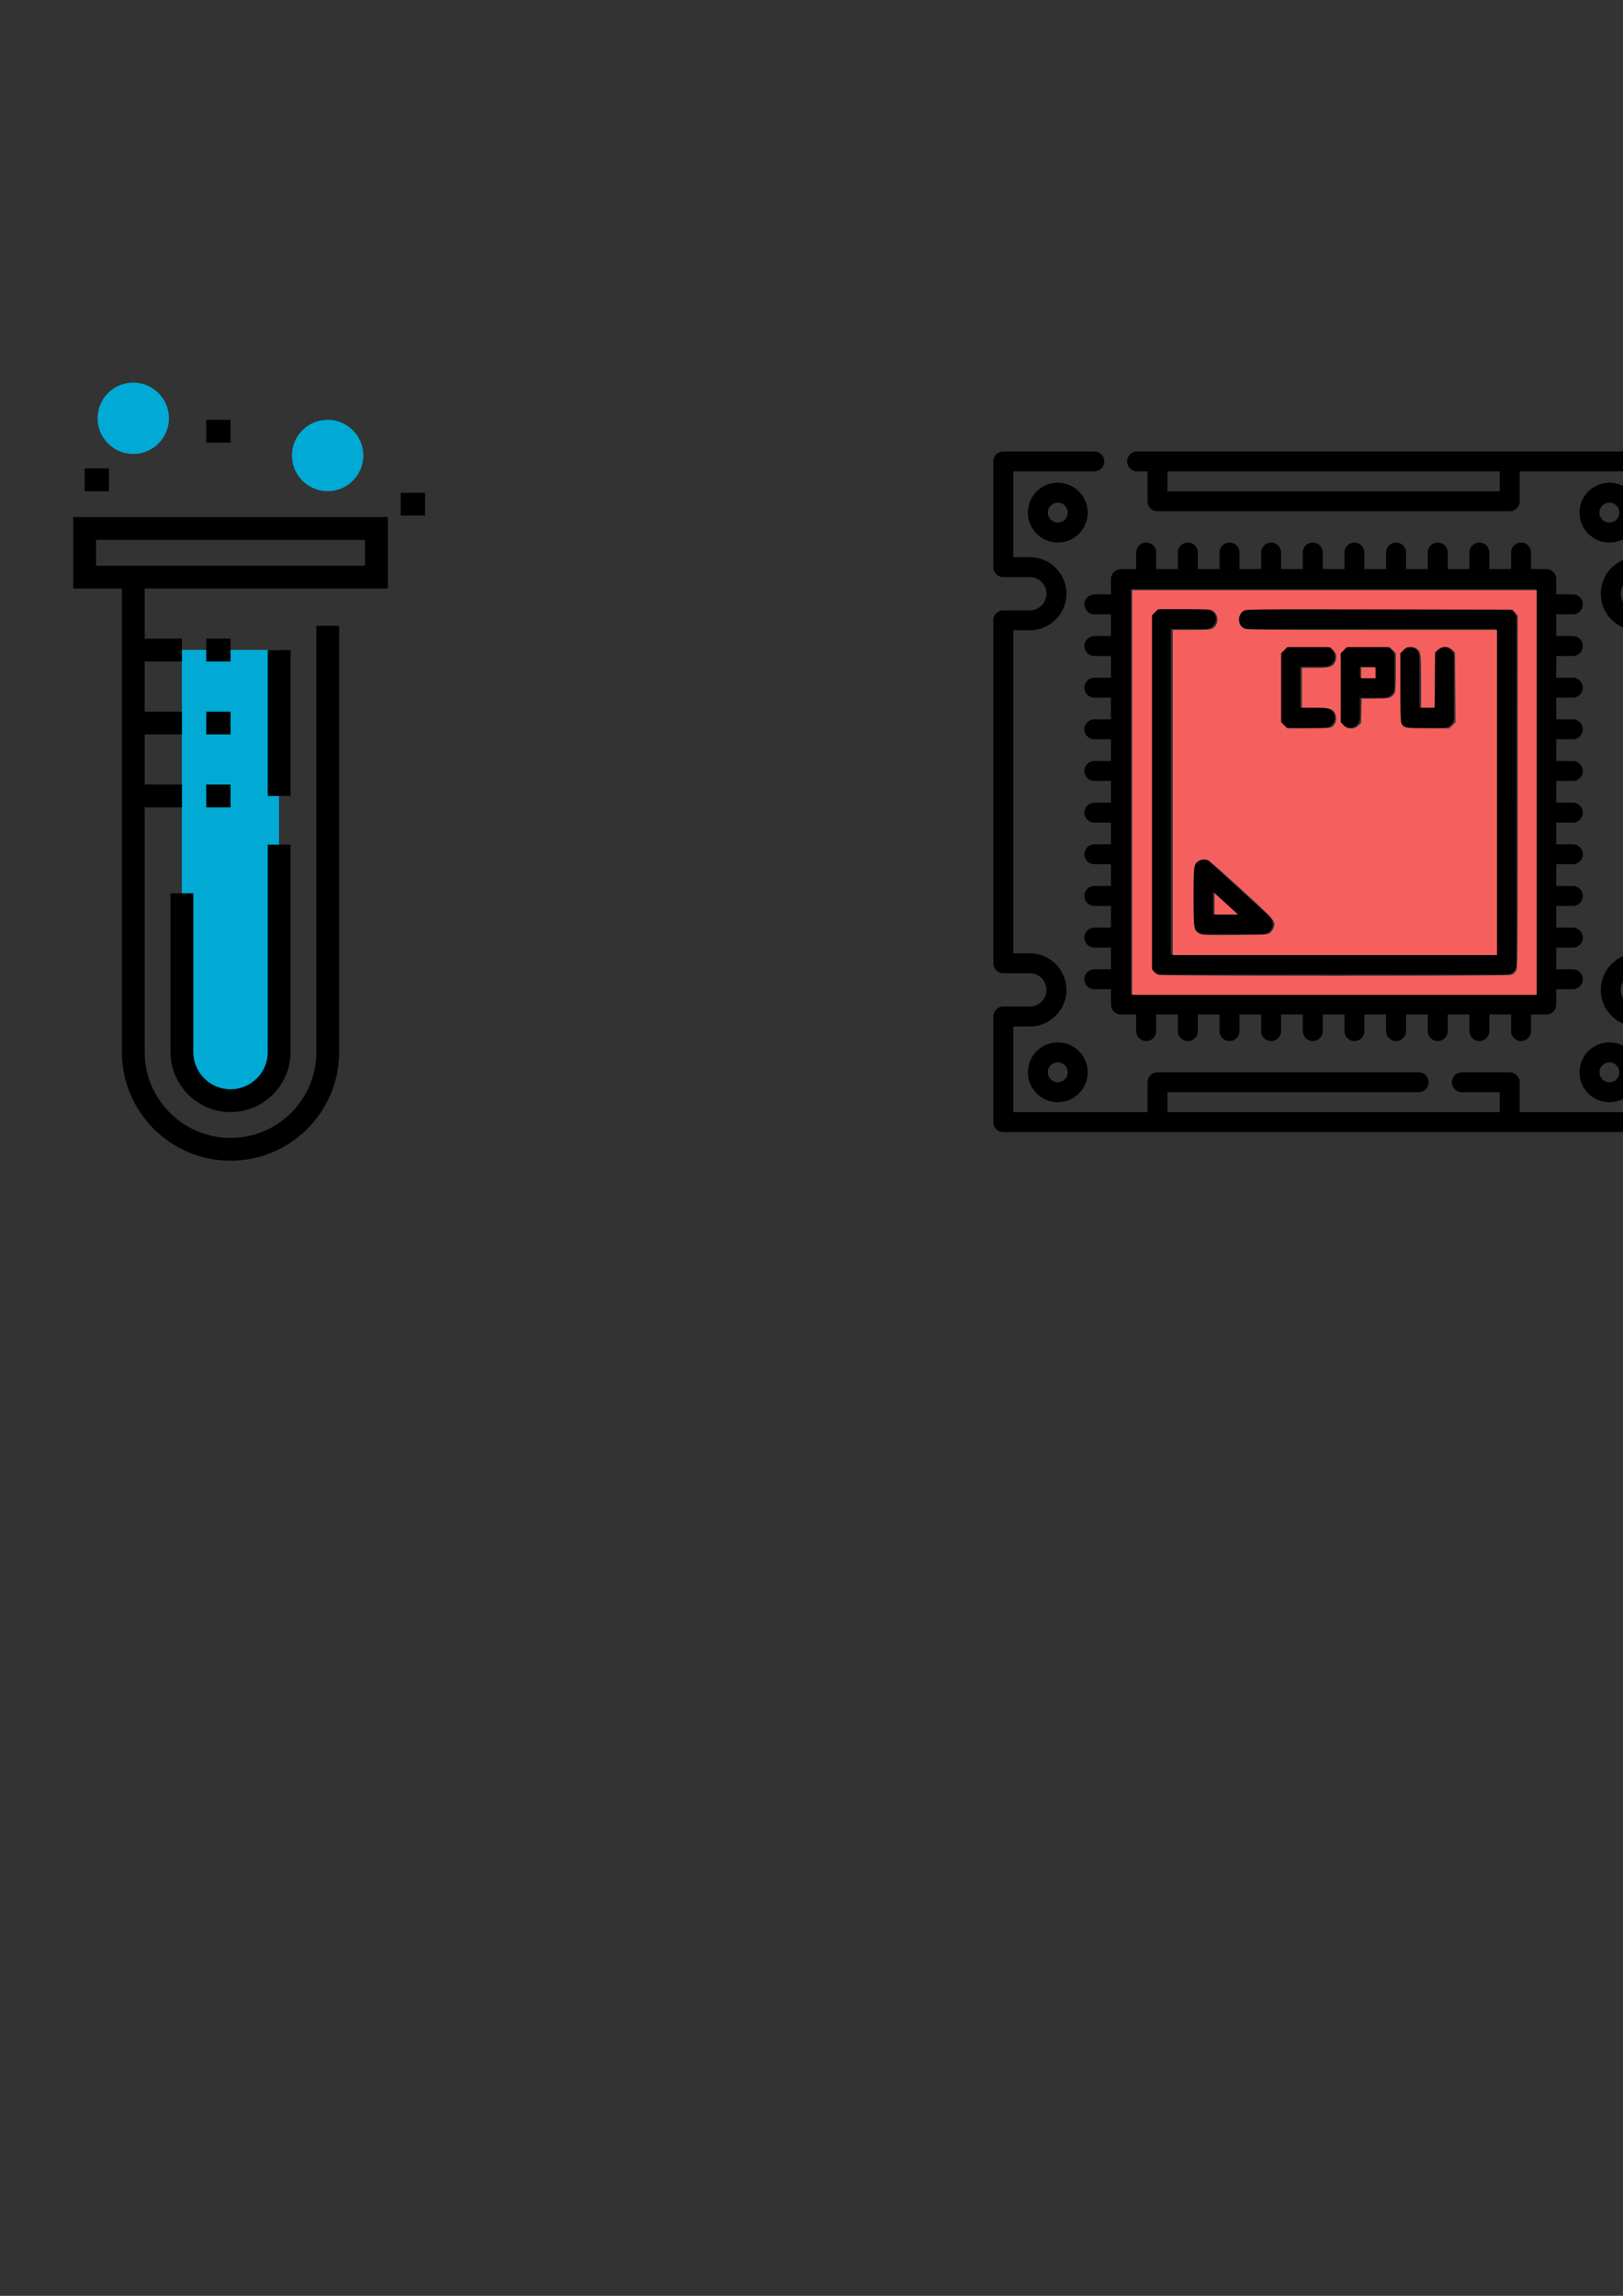 <?xml version="1.0" encoding="UTF-8" standalone="no"?>
<svg
   xmlns:dc="http://purl.org/dc/elements/1.1/"
   xmlns:cc="http://creativecommons.org/ns#"
   xmlns:rdf="http://www.w3.org/1999/02/22-rdf-syntax-ns#"
   xmlns:svg="http://www.w3.org/2000/svg"
   xmlns="http://www.w3.org/2000/svg"
   xmlns:sodipodi="http://sodipodi.sourceforge.net/DTD/sodipodi-0.dtd"
   xmlns:inkscape="http://www.inkscape.org/namespaces/inkscape"
   sodipodi:docname="drawing-1.svg"
   inkscape:version="1.0 (4035a4fb49, 2020-05-01)"
   id="svg8"
   version="1.1"
   viewBox="0 0 210 297"
   height="1122.52"
   width="793.701">
  <rect x="0" y="0" width="210" height="297" fill="#333333" stroke="none"/>
  <defs
     id="defs2" />
  <sodipodi:namedview
     inkscape:window-maximized="1"
     inkscape:window-y="-8"
     inkscape:window-x="-8"
     inkscape:window-height="705"
     inkscape:window-width="1366"
     showborder="false"
     units="px"
     showgrid="false"
     inkscape:document-rotation="0"
     inkscape:current-layer="layer1"
     inkscape:document-units="mm"
     inkscape:cy="413.97949"
     inkscape:cx="231.7769"
     inkscape:zoom="0.24748737"
     inkscape:pageshadow="2"
     inkscape:pageopacity="0.0"
     borderopacity="1.0"
     bordercolor="#666666"
     pagecolor="#ffffff"
     id="base" />
  <g
     id="layer1"
     inkscape:groupmode="layer"
     inkscape:label="Layer 1">
    <g
       transform="matrix(0.197,0,0,0.197,116.719,56.243)"
       id="g1002"
       style="fill:#000000">
</g>
    <g
       transform="matrix(0.197,0,0,0.197,116.719,56.243)"
       id="g1004"
       style="fill:#000000">
</g>
    <g
       transform="matrix(0.197,0,0,0.197,116.719,56.243)"
       id="g1006"
       style="fill:#000000">
</g>
    <g
       transform="matrix(0.197,0,0,0.197,116.719,56.243)"
       id="g1008"
       style="fill:#000000">
</g>
    <g
       transform="matrix(0.197,0,0,0.197,116.719,56.243)"
       id="g1010"
       style="fill:#000000">
</g>
    <g
       transform="matrix(0.197,0,0,0.197,116.719,56.243)"
       id="g1012"
       style="fill:#000000">
</g>
    <g
       transform="matrix(0.197,0,0,0.197,116.719,56.243)"
       id="g1014"
       style="fill:#000000">
</g>
    <g
       transform="matrix(0.197,0,0,0.197,116.719,56.243)"
       id="g1016"
       style="fill:#000000">
</g>
    <g
       transform="matrix(0.197,0,0,0.197,116.719,56.243)"
       id="g1018"
       style="fill:#000000">
</g>
    <g
       transform="matrix(0.197,0,0,0.197,116.719,56.243)"
       id="g1020"
       style="fill:#000000">
</g>
    <g
       transform="matrix(0.197,0,0,0.197,116.719,56.243)"
       id="g1022"
       style="fill:#000000">
</g>
    <g
       transform="matrix(0.197,0,0,0.197,116.719,56.243)"
       id="g1024"
       style="fill:#000000">
</g>
    <g
       transform="matrix(0.197,0,0,0.197,116.719,56.243)"
       id="g1026"
       style="fill:#000000">
</g>
    <g
       transform="matrix(0.197,0,0,0.197,116.719,56.243)"
       id="g1028"
       style="fill:#000000">
</g>
    <g
       transform="matrix(0.197,0,0,0.197,116.719,56.243)"
       id="g1030"
       style="fill:#000000">
</g>
    <g
       inkscape:export-ydpi="67.195503"
       inkscape:export-xdpi="67.195503"
       id="g1562">
      <path
         d="m -97.452,60.936 c 0.784,0 1.419,-0.635 1.419,-1.419 v -6.369 c 0,-0.784 -0.635,-1.419 -1.419,-1.419 -0.784,0 -1.419,0.635 -1.419,1.419 v 6.369 c 0,0.784 0.635,1.419 1.419,1.419 z"
         id="path1119"
         style="stroke-width:0.189" />
      <path
         d="m -72.73,62.8 -4.504,4.504 c -0.554,0.554 -0.554,1.453 0,2.007 0.277,0.277 0.64,0.416 1.004,0.416 0.363,0 0.726,-0.139 1.004,-0.416 l 4.504,-4.504 c 0.554,-0.554 0.554,-1.453 0,-2.007 -0.554,-0.554 -1.453,-0.554 -2.007,0 z"
         id="path1121"
         style="stroke-width:0.189" />
      <path
         d="m -119.677,109.746 -4.504,4.504 c -0.554,0.554 -0.554,1.453 0,2.007 0.277,0.277 0.64,0.416 1.003,0.416 0.363,0 0.726,-0.139 1.003,-0.416 l 4.504,-4.504 c 0.554,-0.554 0.554,-1.453 0,-2.007 -0.554,-0.554 -1.453,-0.554 -2.007,0 z"
         id="path1123"
         style="stroke-width:0.189" />
      <path
         d="m -119.677,69.311 c 0.277,0.277 0.64,0.416 1.003,0.416 0.363,0 0.726,-0.139 1.003,-0.416 0.554,-0.554 0.554,-1.453 0,-2.007 l -4.504,-4.504 c -0.554,-0.554 -1.453,-0.554 -2.007,0 -0.554,0.554 -0.554,1.453 0,2.007 z"
         id="path1125"
         style="stroke-width:0.189" />
      <path
         d="m -75.227,109.746 c -0.554,-0.554 -1.453,-0.554 -2.007,0 -0.554,0.554 -0.554,1.453 0,2.007 l 4.504,4.504 c 0.277,0.277 0.641,0.416 1.004,0.416 0.363,0 0.726,-0.139 1.004,-0.416 0.554,-0.554 0.554,-1.453 0,-2.007 z"
         id="path1127"
         style="stroke-width:0.189" />
      <path
         d="m -127.463,88.11 h -6.37 c -0.784,0 -1.419,0.635 -1.419,1.419 0,0.784 0.635,1.419 1.419,1.419 h 6.369 c 0.784,0 1.419,-0.635 1.419,-1.419 1.9e-4,-0.784 -0.635,-1.419 -1.419,-1.419 z"
         id="path1129"
         style="stroke-width:0.189" />
      <path
         d="m -61.071,88.11 h -6.369 c -0.784,0 -1.419,0.635 -1.419,1.419 0,0.784 0.635,1.419 1.419,1.419 h 6.369 c 0.784,0 1.419,-0.635 1.419,-1.419 0,-0.784 -0.635,-1.419 -1.419,-1.419 z"
         id="path1131"
         style="stroke-width:0.189" />
      <path
         d="m -86.043,128.4 c 0.784,0 1.419,-0.635 1.419,-1.419 0,-0.784 -0.635,-1.419 -1.419,-1.419 h -0.513 v -4.797 l 0.027,-0.161 c 0.29,-1.732 0.81,-3.428 1.546,-5.039 0.326,-0.713 0.011,-1.555 -0.701,-1.88 -0.713,-0.326 -1.555,-0.012 -1.88,0.701 -0.711,1.556 -1.243,3.181 -1.591,4.843 h -16.638 c -0.995,-4.838 -3.493,-9.241 -7.098,-12.473 -4.258,-3.818 -6.942,-9.037 -7.558,-14.694 -0.085,-0.779 -0.785,-1.342 -1.564,-1.257 -0.779,0.085 -1.342,0.785 -1.257,1.564 0.692,6.354 3.705,12.214 8.484,16.5 3.339,2.994 5.595,7.144 6.355,11.684 l 0.036,0.212 v 4.797 h -0.465 c -0.784,0 -1.419,0.635 -1.419,1.419 0,0.784 0.635,1.419 1.419,1.419 h 0.465 v 3.495 h -0.465 c -0.784,0 -1.419,0.635 -1.419,1.419 0,0.784 0.635,1.419 1.419,1.419 h 0.465 v 2.433 c 0,1.68 1.069,3.11 2.561,3.658 0.206,2.962 1.943,5.574 4.635,6.912 0.203,0.101 0.418,0.149 0.63,0.149 0.522,0 1.024,-0.289 1.272,-0.788 0.349,-0.702 0.062,-1.554 -0.64,-1.902 -1.645,-0.817 -2.749,-2.354 -3.016,-4.128 h 10.955 c -0.267,1.774 -1.371,3.311 -3.016,4.128 -0.702,0.349 -0.988,1.201 -0.64,1.902 0.248,0.499 0.75,0.788 1.272,0.788 0.212,0 0.428,-0.048 0.63,-0.149 2.692,-1.338 4.428,-3.95 4.635,-6.912 1.492,-0.548 2.561,-1.979 2.561,-3.658 v -2.433 h 0.513 c 0.784,0 1.419,-0.635 1.419,-1.419 0,-0.784 -0.635,-1.419 -1.419,-1.419 h -0.513 v -3.495 z m -19.514,-6.334 h 16.163 v 3.495 h -16.163 z m 16.163,15.101 c 0,0.586 -0.476,1.062 -1.062,1.062 h -14.039 c -0.586,0 -1.062,-0.476 -1.062,-1.062 v -2.433 h 16.163 z m 0,-5.272 h -16.163 v -3.495 h 16.163 z"
         id="path1133"
         style="stroke-width:0.189" />
      <path
         d="m -97.452,96.808 c 4.014,0 7.279,-3.265 7.279,-7.279 0,-4.014 -3.265,-7.279 -7.279,-7.279 -4.014,0 -7.279,3.265 -7.279,7.279 0,4.014 3.265,7.279 7.279,7.279 z m 0,-11.72 c 2.448,0 4.441,1.992 4.441,4.441 0,2.449 -1.992,4.441 -4.441,4.441 -2.449,0 -4.441,-1.992 -4.441,-4.441 0,-2.449 1.992,-4.441 4.441,-4.441 z"
         id="path1135"
         style="fill:#ffcc00;stroke-width:0.189;fill-opacity:1" />
      <path
         d="m -113.09,85.103 c -1.304,0 -2.365,1.061 -2.365,2.365 v 4.121 c 0,1.304 1.061,2.365 2.365,2.365 h 2.833 c 0.177,0.511 0.385,1.012 0.622,1.499 l -2.004,2.004 c -0.922,0.922 -0.922,2.423 0,3.345 l 2.914,2.914 c 0.922,0.922 2.423,0.922 3.345,0 l 2.004,-2.003 c 0.487,0.237 0.988,0.445 1.499,0.622 v 2.833 c 0,1.304 1.061,2.365 2.365,2.365 h 4.121 c 1.304,0 2.365,-1.061 2.365,-2.365 v -2.833 c 0.511,-0.177 1.012,-0.384 1.499,-0.622 l 2.004,2.003 c 0.447,0.447 1.041,0.693 1.673,0.693 0.632,0 1.226,-0.246 1.673,-0.693 l 2.914,-2.914 c 0.922,-0.922 0.922,-2.423 0,-3.345 l -2.004,-2.004 c 0.237,-0.487 0.445,-0.988 0.622,-1.499 h 2.833 c 1.304,0 2.365,-1.061 2.365,-2.365 v -4.121 c 0,-1.304 -1.061,-2.365 -2.365,-2.365 h -2.833 c -0.177,-0.511 -0.384,-1.012 -0.622,-1.499 l 2.004,-2.004 c 0.922,-0.922 0.922,-2.423 0,-3.345 l -2.914,-2.914 c -0.447,-0.447 -1.041,-0.693 -1.673,-0.693 -0.632,0 -1.226,0.246 -1.673,0.693 l -2.004,2.004 c -0.487,-0.237 -0.988,-0.445 -1.499,-0.622 v -2.833 c 0,-1.304 -1.061,-2.365 -2.365,-2.365 h -4.121 c -1.304,0 -2.365,1.061 -2.365,2.365 V 76.723 c -0.511,0.177 -1.012,0.384 -1.499,0.622 l -2.004,-2.004 c -0.922,-0.922 -2.423,-0.922 -3.345,0 l -2.914,2.914 c -0.922,0.922 -0.922,2.423 0,3.345 l 2.004,2.004 c -0.237,0.487 -0.445,0.988 -0.622,1.499 h -2.832 z m 6.208,-2.76 -2.416,-2.415 2.245,-2.245 2.415,2.416 c 0.459,0.459 1.17,0.548 1.728,0.217 0.877,-0.521 1.82,-0.912 2.802,-1.162 0.629,-0.16 1.068,-0.726 1.068,-1.375 v -3.414 h 3.175 v 3.414 c 0,0.649 0.44,1.215 1.069,1.375 0.982,0.251 1.925,0.641 2.802,1.162 0.558,0.332 1.269,0.242 1.728,-0.217 l 2.415,-2.416 2.245,2.245 -2.416,2.416 c -0.459,0.459 -0.548,1.17 -0.217,1.728 0.521,0.877 0.911,1.819 1.162,2.802 0.16,0.629 0.726,1.069 1.375,1.069 h 3.414 v 3.175 h -3.414 c -0.649,0 -1.215,0.44 -1.375,1.069 -0.251,0.982 -0.641,1.925 -1.162,2.802 -0.331,0.558 -0.242,1.269 0.217,1.728 l 2.416,2.416 -2.245,2.245 -2.415,-2.415 c -0.459,-0.459 -1.17,-0.548 -1.728,-0.217 -0.877,0.521 -1.819,0.911 -2.802,1.162 -0.629,0.16 -1.069,0.726 -1.069,1.375 v 3.414 h -3.175 v -3.414 c 0,-0.649 -0.44,-1.215 -1.068,-1.375 -0.982,-0.251 -1.925,-0.642 -2.802,-1.162 -0.558,-0.331 -1.269,-0.242 -1.728,0.217 l -2.415,2.415 -2.245,-2.245 2.415,-2.416 c 0.459,-0.459 0.548,-1.17 0.217,-1.728 -0.521,-0.876 -0.911,-1.819 -1.162,-2.802 -0.16,-0.629 -0.726,-1.068 -1.375,-1.068 h -3.414 v -3.175 h 3.414 c 0.649,0 1.215,-0.44 1.375,-1.068 0.251,-0.982 0.642,-1.925 1.162,-2.802 0.331,-0.558 0.242,-1.269 -0.217,-1.728 z"
         id="path1137"
         style="fill:#ffcc00;stroke-width:0.189;fill-opacity:1" />
      <path
         d="m -78.979,71.273 c -4.832,-4.888 -11.275,-7.628 -18.143,-7.714 -6.365,-0.076 -12.537,2.222 -17.388,6.481 -4.807,4.22 -7.898,9.978 -8.703,16.215 -0.1,0.777 0.449,1.489 1.226,1.589 0.777,0.1 1.489,-0.449 1.589,-1.226 0.716,-5.551 3.473,-10.681 7.761,-14.445 4.323,-3.795 9.827,-5.849 15.48,-5.776 6.117,0.076 11.856,2.516 16.16,6.871 4.307,4.358 6.679,10.133 6.679,16.261 0,6.501 -2.761,12.74 -7.574,17.117 -0.741,0.674 -1.446,1.399 -2.095,2.156 -0.51,0.595 -0.442,1.491 0.153,2.001 0.268,0.23 0.596,0.342 0.923,0.342 0.4,0 0.797,-0.168 1.078,-0.495 0.573,-0.668 1.196,-1.309 1.851,-1.905 5.404,-4.914 8.503,-11.918 8.503,-19.217 -1.9e-4,-6.88 -2.663,-13.363 -7.499,-18.256 z"
         id="path1139"
         style="stroke-width:0.189" />
      <path
         style="opacity:0.267;fill:#ffff00;stroke-width:0.945;stroke-linecap:round;stroke-linejoin:round"
         d="m -98.885,102.717 c -0.086,-2.332 -0.198,-2.515 -1.917,-3.133 -0.644,-0.232 -1.437,-0.582 -1.761,-0.778 -1.059,-0.641 -1.486,-0.495 -3.08,1.057 l -1.453,1.414 -1.019,-1.031 -1.019,-1.031 1.359,-1.402 c 1.555,-1.603 1.657,-1.994 0.913,-3.48 -0.246,-0.49 -0.554,-1.232 -0.685,-1.647 -0.456,-1.447 -0.75,-1.606 -2.965,-1.606 h -1.951 v -1.512 -1.512 h 1.848 c 2.215,0 2.525,-0.162 2.982,-1.559 0.179,-0.546 0.526,-1.393 0.771,-1.883 0.707,-1.411 0.625,-1.705 -0.913,-3.291 l -1.359,-1.402 1.023,-1.036 1.023,-1.036 1.234,1.219 c 1.688,1.667 2.013,1.768 3.481,1.074 0.64,-0.303 1.522,-0.657 1.96,-0.788 1.271,-0.381 1.418,-0.664 1.519,-2.923 l 0.088,-1.982 h 1.375 1.375 l 0.064,1.965 c 0.07,2.148 0.273,2.607 1.26,2.85 0.278,0.069 1.157,0.417 1.952,0.775 1.784,0.803 2.023,0.741 3.756,-0.971 l 1.234,-1.219 1.028,1.041 1.028,1.041 -1.365,1.374 c -1.565,1.575 -1.665,1.958 -0.91,3.475 0.25,0.502 0.563,1.28 0.695,1.729 0.387,1.313 0.846,1.546 3.034,1.546 h 1.864 v 1.512 1.512 h -1.902 c -1.046,0 -2.06,0.084 -2.252,0.187 -0.192,0.103 -0.496,0.634 -0.675,1.181 -0.179,0.547 -0.526,1.395 -0.772,1.885 -0.74,1.478 -0.638,1.881 0.873,3.439 l 1.319,1.36 -1.031,1.018 -1.031,1.018 -1.402,-1.359 c -0.987,-0.957 -1.543,-1.359 -1.879,-1.359 -0.262,0 -1.098,0.298 -1.857,0.661 -0.759,0.364 -1.51,0.664 -1.669,0.667 -0.382,0.008 -0.837,0.369 -1.108,0.879 -0.123,0.231 -0.22,1.209 -0.22,2.221 v 1.808 h -1.396 -1.396 z m 2.903,-5.989 c 2.272,-0.475 4.144,-1.956 5.204,-4.114 0.469,-0.955 0.522,-1.263 0.522,-3.047 0,-1.757 -0.058,-2.108 -0.506,-3.065 -0.707,-1.509 -2.034,-2.861 -3.533,-3.598 -1.152,-0.567 -1.384,-0.613 -3.138,-0.613 -1.686,0 -2.022,0.059 -3.068,0.542 -1.368,0.632 -3.091,2.318 -3.642,3.564 -1.539,3.48 -0.165,7.749 3.06,9.505 1.728,0.941 3.321,1.199 5.101,0.826 z"
         id="path1449" />
      <path
         style="opacity:0.267;fill:#ffcc00;stroke-width:0.945;stroke-linecap:round;stroke-linejoin:round;fill-opacity:1"
         d="m -98.677,104.639 c -0.006,-0.026 -0.075,-0.913 -0.155,-1.971 -0.09,-1.196 -0.246,-2.046 -0.413,-2.248 -0.386,-0.466 -3.714,-1.97 -4.357,-1.97 -0.403,0 -0.934,0.345 -2.07,1.346 -0.84,0.74 -1.594,1.272 -1.675,1.181 -0.081,-0.091 -0.466,-0.525 -0.856,-0.966 l -0.708,-0.801 0.899,-0.995 c 1.141,-1.263 1.596,-2.005 1.597,-2.601 2.7e-4,-0.624 -1.452,-3.976 -1.856,-4.283 -0.207,-0.157 -0.986,-0.242 -2.253,-0.246 l -1.937,-0.006 v -1.512 -1.512 h 1.862 c 1.715,0 1.902,-0.037 2.362,-0.463 0.275,-0.255 0.511,-0.553 0.524,-0.661 0.036,-0.302 0.08,-0.428 0.401,-1.141 0.163,-0.363 0.257,-0.724 0.208,-0.803 -0.049,-0.079 -0.007,-0.144 0.093,-0.144 0.222,0 0.597,-1.026 0.597,-1.636 0,-0.278 -0.469,-0.983 -1.251,-1.88 l -1.251,-1.434 0.913,-0.927 0.913,-0.927 0.763,0.728 c 1.555,1.482 2.108,1.791 2.987,1.666 1.042,-0.148 3.453,-1.173 3.966,-1.686 0.331,-0.331 0.426,-0.734 0.544,-2.303 0.078,-1.046 0.147,-1.923 0.153,-1.949 0.006,-0.026 0.557,-0.047 1.224,-0.047 1.171,0 1.217,0.018 1.322,0.52 0.06,0.286 0.125,1.073 0.145,1.748 0.059,1.969 0.235,2.22 2.066,2.957 0.871,0.351 1.898,0.711 2.281,0.802 0.832,0.196 1.253,-0.021 2.816,-1.451 l 1.056,-0.966 0.909,0.923 0.909,0.923 -1.256,1.376 c -1.533,1.68 -1.555,1.887 -0.478,4.494 0.916,2.219 1.017,2.282 3.597,2.282 h 1.673 v 1.512 1.512 l -1.89,0.024 c -1.039,0.013 -1.996,0.034 -2.126,0.047 -0.293,0.029 -1.296,2.015 -1.182,2.339 0.046,0.13 0.006,0.236 -0.087,0.236 -0.175,0 -0.489,0.739 -0.422,0.992 0.021,0.078 -0.048,0.142 -0.152,0.142 -0.104,0 -0.189,0.307 -0.189,0.682 0,0.702 0.506,1.51 1.828,2.917 l 0.628,0.669 -0.931,0.917 -0.931,0.917 -1.354,-1.203 c -1.151,-1.023 -1.46,-1.203 -2.061,-1.203 -0.727,0 -2.282,0.589 -2.282,0.865 0,0.085 -0.128,0.105 -0.283,0.046 -0.156,-0.06 -0.284,-0.036 -0.284,0.053 -7.4e-5,0.089 -0.223,0.175 -0.496,0.191 -0.273,0.016 -0.673,0.206 -0.889,0.422 -0.418,0.418 -0.443,0.572 -0.481,2.999 l -0.024,1.559 h -1.323 c -0.728,0 -1.328,-0.021 -1.334,-0.047 z m 3.129,-7.976 c 1.684,-0.363 3.638,-1.951 4.661,-3.789 0.608,-1.093 0.631,-1.208 0.631,-3.213 0,-1.143 -0.078,-2.249 -0.173,-2.457 -0.095,-0.208 -0.184,-0.42 -0.198,-0.472 -0.157,-0.578 -0.348,-0.945 -0.492,-0.945 -0.097,0 -0.176,-0.089 -0.176,-0.197 0,-0.298 -1.219,-1.554 -2.175,-2.241 -0.467,-0.335 -0.848,-0.559 -0.848,-0.499 0,0.061 -0.23,-0.04 -0.511,-0.224 -0.735,-0.482 -3.766,-0.532 -5.075,-0.084 -0.526,0.18 -1.109,0.452 -1.297,0.605 -1.369,1.115 -2.616,2.434 -2.945,3.114 -0.931,1.923 -0.847,4.676 0.205,6.738 0.415,0.813 1.813,2.319 2.682,2.889 1.329,0.871 3.745,1.199 5.712,0.775 z"
         id="path1451" />
    </g>
    <g
       inkscape:export-ydpi="67.195503"
       inkscape:export-xdpi="67.195503"
       transform="matrix(0.847,0,0,0.847,12.802,11.502)"
       id="g1577">
      <g
         fill="#00e9cc"
         id="g1493"
         transform="matrix(0.232,0,0,0.232,-3.923,44.854)"
         style="fill:#00aad4;fill-opacity:1">
        <path
           d="M 39.5,0 C 26.543,0 16,10.543 16,23.5 16,36.457 26.543,47 39.5,47 52.457,47 63,36.457 63,23.5 63,10.543 52.457,0 39.5,0 Z m 0,0"
           id="path1487"
           style="fill:#00aad4;fill-opacity:1" />
        <path
           d="M 167.5,24.5 C 154.543,24.5 144,35.043 144,48 144,60.957 154.543,71.5 167.5,71.5 180.457,71.5 191,60.957 191,48 191,35.043 180.457,24.5 167.5,24.5 Z m 0,0"
           id="path1489"
           style="fill:#00aad4;fill-opacity:1" />
        <path
           d="m 135.5,176 v 264.5 c 0,17.672 -14.328,32 -32,32 -17.672,0 -32,-14.328 -32,-32 V 176"
           id="path1491"
           style="fill:#00aad4;fill-opacity:1" />
      </g>
      <path
         d="m 20.102,156.275 c -5.056,0 -9.169,-4.113 -9.169,-9.169 v -24.257 h 3.482 v 24.257 c 0,3.136 2.552,5.687 5.687,5.687 3.136,0 5.687,-2.552 5.687,-5.687 v -31.686 h 3.482 v 31.686 c 0,5.056 -4.113,9.169 -9.169,9.169 z m 0,0"
         id="path1495"
         style="stroke-width:0.232" />
      <path
         d="m 25.79,85.708 h 3.482 v 22.284 h -3.482 z m 0,0"
         id="path1497"
         style="stroke-width:0.232" />
      <path
         d="m 16.388,106.252 h 3.714 v 3.482 h -3.714 z m 0,0"
         id="path1499"
         style="stroke-width:0.232" />
      <path
         d="m 16.388,95.11 h 3.714 v 3.482 h -3.714 z m 0,0"
         id="path1501"
         style="stroke-width:0.232" />
      <path
         d="m 16.388,83.968 h 3.714 v 3.482 h -3.714 z m 0,0"
         id="path1503"
         style="stroke-width:0.232" />
      <path
         d="M 44.128,76.307 V 65.397 H -3.923 v 10.91 h 7.428 v 70.799 c 0,9.152 7.445,16.597 16.597,16.597 9.152,0 16.597,-7.445 16.597,-16.597 V 81.994 h -3.482 v 65.112 c 0,7.231 -5.884,13.115 -13.115,13.115 -7.231,0 -13.115,-5.884 -13.115,-13.115 v -37.373 h 5.687 v -3.482 H 6.987 V 98.592 H 12.674 V 95.11 H 6.987 V 87.449 H 12.674 V 83.968 H 6.987 V 76.307 Z M -0.441,72.825 v -3.946 H 40.646 v 3.946 z m 0,0"
         id="path1505"
         style="stroke-width:0.232" />
      <path
         d="m 46.101,61.683 h 3.714 v 3.482 h -3.714 z m 0,0"
         id="path1507"
         style="stroke-width:0.232" />
      <path
         d="m 16.388,50.541 h 3.714 v 3.482 h -3.714 z m 0,0"
         id="path1509"
         style="stroke-width:0.232" />
      <path
         d="m -2.182,57.969 h 3.714 v 3.482 h -3.714 z m 0,0"
         id="path1511"
         style="stroke-width:0.232" />
    </g>
    <g
       inkscape:export-ydpi="67.195503"
       inkscape:export-xdpi="67.195503"
       transform="matrix(0.933,0,0,0.933,1.612,-1.172)"
       id="g1778">
      <path
         id="path1413"
         d="m 418.335,143.369 h -6.051 c 0.466,-0.908 0.731,-1.936 0.731,-3.025 l -0.002,-49.21 c 0,-1.002 -0.812,-1.814 -1.814,-1.814 -1.002,0 -1.814,0.812 -1.814,1.814 l 0.002,49.21 c 0,1.667 -1.356,3.023 -3.023,3.023 l -94.309,0.002 c -1.667,0 -3.023,-1.356 -3.023,-3.023 l -0.002,-62.872 c 0,-1.667 1.356,-3.023 3.023,-3.023 l 48.125,-0.002 c -0.624,1.101 -0.717,2.439 -0.227,3.627 l -6.429,2.42e-4 c -0.004,0 -0.007,-4.84e-4 -0.011,-4.84e-4 h -3.283 c -0.005,0 -0.01,4.84e-4 -0.015,4.84e-4 l -35.743,0.002 c -1.002,0 -1.814,0.812 -1.814,1.814 l 0.002,38.303 c 0,1.002 0.812,1.814 1.814,1.814 1.002,0 1.814,-0.812 1.814,-1.814 l -0.002,-36.489 29.785,-0.002 c -0.247,0.988 -0.524,2.197 -0.656,3.129 -0.021,0.154 -0.118,0.293 -0.259,0.375 l -3.033,1.747 c -0.141,0.082 -0.312,0.096 -0.457,0.037 -1.03,-0.415 -2.502,-0.851 -3.556,-1.143 -1.827,-0.507 -3.768,0.285 -4.717,1.925 l -1.639,2.832 c -0.952,1.645 -0.667,3.723 0.692,5.054 0.779,0.762 1.891,1.814 2.766,2.496 0.121,0.094 0.194,0.247 0.194,0.409 v 3.49 c 0,0.162 -0.073,0.315 -0.194,0.409 -0.875,0.682 -1.987,1.734 -2.766,2.496 -1.359,1.331 -1.644,3.409 -0.692,5.054 l 1.639,2.832 c 0.949,1.64 2.889,2.433 4.717,1.924 1.054,-0.292 2.526,-0.728 3.557,-1.143 0.144,-0.058 0.314,-0.044 0.456,0.037 l 3.033,1.747 c 0.141,0.081 0.238,0.221 0.259,0.375 0.155,1.098 0.511,2.582 0.784,3.634 0.475,1.839 2.133,3.124 4.031,3.124 h 3.283 c 1.898,0 3.555,-1.285 4.03,-3.123 0.272,-1.052 0.629,-2.537 0.784,-3.634 0.022,-0.153 0.119,-0.293 0.259,-0.375 l 3.033,-1.747 c 0.141,-0.082 0.311,-0.096 0.456,-0.037 1.03,0.415 2.502,0.851 3.556,1.143 1.827,0.506 3.768,-0.285 4.717,-1.925 l 1.639,-2.832 c 0.952,-1.645 0.667,-3.723 -0.692,-5.054 -0.779,-0.762 -1.891,-1.814 -2.766,-2.496 -0.121,-0.095 -0.194,-0.248 -0.194,-0.41 v -3.49 c 0,-0.162 0.072,-0.315 0.194,-0.409 0.875,-0.682 1.987,-1.734 2.766,-2.496 1.359,-1.331 1.644,-3.409 0.692,-5.054 l -1.639,-2.832 c -0.949,-1.64 -2.889,-2.432 -4.717,-1.924 -1.054,0.292 -2.526,0.728 -3.557,1.143 -0.144,0.058 -0.314,0.044 -0.456,-0.037 l -3.033,-1.747 c -0.141,-0.081 -0.238,-0.221 -0.259,-0.374 -0.132,-0.932 -0.408,-2.142 -0.656,-3.13 l 4.35,-2.42e-4 c 1.001,1.439 2.815,2.107 4.53,1.631 1.054,-0.292 2.527,-0.728 3.556,-1.143 0.144,-0.058 0.314,-0.044 0.456,0.037 l 3.033,1.747 c 0.141,0.081 0.238,0.221 0.259,0.375 0.155,1.098 0.511,2.582 0.784,3.634 0.475,1.839 2.133,3.124 4.031,3.124 h 3.283 c 1.898,0 3.555,-1.285 4.03,-3.123 0.272,-1.052 0.629,-2.537 0.784,-3.634 0.022,-0.153 0.119,-0.293 0.259,-0.375 l 3.033,-1.747 c 0.142,-0.082 0.312,-0.096 0.457,-0.037 1.03,0.415 2.502,0.851 3.556,1.143 1.714,0.475 3.528,-0.192 4.53,-1.631 h 3.527 l 0.002,54.408 -85.844,0.002 -4.9e-4,-10.091 c 0,-1.002 -0.812,-1.814 -1.814,-1.814 -1.002,0 -1.814,0.812 -1.814,1.814 l 4.9e-4,11.904 c 0,1.002 0.812,1.814 1.814,1.814 l 89.472,-0.002 c 0.481,0 0.942,-0.191 1.283,-0.531 0.34,-0.34 0.531,-0.801 0.531,-1.282 l -0.002,-58.035 c 0,-1.002 -0.812,-1.814 -1.814,-1.814 h -3.272 c 0.49,-1.189 0.397,-2.527 -0.227,-3.627 h 5.917 c 1.667,0 3.023,1.356 3.023,3.023 l 2.4e-4,5.968 c 0,1.002 0.812,1.814 1.814,1.814 1.002,0 1.814,-0.812 1.814,-1.814 l -2.4e-4,-5.968 c 0,-3.667 -2.983,-6.65 -6.65,-6.65 h -9.543 c -0.026,-0.064 -0.042,-0.132 -0.042,-0.203 V 67.128 c 0,-0.162 0.072,-0.315 0.194,-0.409 0.875,-0.682 1.987,-1.734 2.766,-2.496 1.359,-1.331 1.644,-3.409 0.692,-5.054 l -1.639,-2.832 c -0.949,-1.64 -2.889,-2.433 -4.717,-1.924 -1.055,0.293 -2.528,0.728 -3.557,1.143 -0.144,0.058 -0.314,0.044 -0.456,-0.037 l -3.033,-1.747 c -0.141,-0.081 -0.238,-0.221 -0.259,-0.374 -0.155,-1.099 -0.512,-2.583 -0.784,-3.634 -0.475,-1.839 -2.133,-3.124 -4.031,-3.124 h -3.283 c -1.898,0 -3.555,1.285 -4.03,3.123 -0.272,1.052 -0.629,2.536 -0.784,3.634 -0.021,0.154 -0.118,0.293 -0.259,0.375 l -3.033,1.747 c -0.142,0.082 -0.312,0.096 -0.456,0.038 -1.028,-0.414 -2.501,-0.851 -3.557,-1.144 -1.827,-0.507 -3.768,0.285 -4.717,1.925 l -1.639,2.832 c -0.952,1.645 -0.667,3.723 0.692,5.054 0.778,0.762 1.89,1.813 2.766,2.496 0.121,0.094 0.194,0.247 0.194,0.409 v 3.49 c 0,0.071 -0.016,0.14 -0.042,0.203 l -51.751,0.002 c -3.667,0 -6.65,2.983 -6.65,6.65 l 0.002,62.872 c 0,1.088 0.265,2.115 0.73,3.023 h -6.052 c -1.533,0 -2.781,1.248 -2.781,2.781 v 4.836 c 0,4.467 3.634,8.101 8.101,8.101 h 84.726 c 1.002,0 1.814,-0.812 1.814,-1.814 0,-1.002 -0.812,-1.814 -1.814,-1.814 h -84.726 c -2.467,0 -4.474,-2.007 -4.474,-4.474 v -3.99 h 45.342 v 1.088 c 0,2.6 2.115,4.716 4.716,4.716 h 16.444 c 2.6,0 4.716,-2.115 4.716,-4.716 v -1.088 h 45.342 v 3.99 c 0,2.467 -2.007,4.474 -4.474,4.474 h -15.057 c -1.002,0 -1.814,0.812 -1.814,1.814 0,1.002 0.812,1.814 1.814,1.814 h 15.057 c 4.467,0 8.101,-3.634 8.101,-8.101 v -4.836 c 0,-1.533 -1.248,-2.781 -2.781,-2.781 z M 354.031,82.108 c 0.351,1.359 0.601,2.507 0.703,3.233 0.179,1.27 0.923,2.367 2.041,3.011 l 3.033,1.747 c 1.116,0.642 2.436,0.736 3.623,0.258 0.681,-0.275 1.807,-0.634 3.169,-1.012 0.236,-0.066 0.487,0.035 0.609,0.246 l 1.639,2.832 c 0.121,0.209 0.084,0.474 -0.09,0.645 -1.006,0.985 -1.879,1.776 -2.458,2.227 -1.012,0.788 -1.592,1.98 -1.592,3.271 v 3.49 c 0,1.29 0.58,2.483 1.592,3.271 0.579,0.451 1.451,1.242 2.458,2.227 0.174,0.17 0.211,0.436 0.09,0.645 l -1.639,2.832 c -0.122,0.211 -0.373,0.311 -0.608,0.246 -1.362,-0.378 -2.488,-0.738 -3.169,-1.012 -1.188,-0.479 -2.508,-0.385 -3.623,0.258 l -3.033,1.747 c -1.118,0.644 -1.862,1.742 -2.041,3.011 v 2.4e-4 c -0.102,0.725 -0.352,1.873 -0.704,3.233 -0.061,0.238 -0.275,0.404 -0.519,0.404 h -3.283 c -0.244,0 -0.457,-0.166 -0.519,-0.404 -0.351,-1.359 -0.601,-2.507 -0.703,-3.233 -0.179,-1.27 -0.923,-2.367 -2.041,-3.011 l -3.033,-1.747 c -0.646,-0.372 -1.36,-0.56 -2.077,-0.56 -0.523,0 -1.047,0.1 -1.547,0.302 -0.681,0.275 -1.807,0.634 -3.169,1.012 -0.237,0.066 -0.487,-0.035 -0.609,-0.246 l -1.639,-2.832 c -0.121,-0.209 -0.084,-0.474 0.09,-0.645 1.006,-0.985 1.879,-1.776 2.458,-2.227 1.012,-0.788 1.591,-1.98 1.591,-3.27 v -3.49 c 0,-1.291 -0.58,-2.483 -1.592,-3.27 -0.579,-0.451 -1.451,-1.242 -2.458,-2.227 -0.174,-0.17 -0.211,-0.436 -0.09,-0.645 l 1.639,-2.832 c 0.122,-0.211 0.374,-0.311 0.608,-0.246 1.362,0.378 2.488,0.738 3.169,1.012 1.187,0.479 2.507,0.385 3.623,-0.258 l 3.033,-1.747 c 1.118,-0.644 1.862,-1.741 2.041,-3.011 0.102,-0.725 0.352,-1.873 0.704,-3.233 0.061,-0.235 0.27,-0.4 0.511,-0.403 l 3.296,-2.42e-4 c 0.242,0.003 0.452,0.168 0.514,0.404 z m 9.394,-20.477 c -0.174,-0.17 -0.211,-0.436 -0.09,-0.645 l 1.639,-2.832 c 0.122,-0.211 0.373,-0.311 0.608,-0.246 1.365,0.378 2.49,0.738 3.169,1.012 1.187,0.479 2.507,0.385 3.623,-0.258 l 3.033,-1.747 c 1.118,-0.644 1.862,-1.741 2.041,-3.011 0.102,-0.726 0.352,-1.874 0.704,-3.233 0.061,-0.238 0.275,-0.404 0.519,-0.404 h 3.283 c 0.244,0 0.457,0.166 0.519,0.404 0.351,1.359 0.601,2.506 0.703,3.233 0.179,1.27 0.923,2.367 2.041,3.011 l 3.034,1.747 c 1.116,0.643 2.436,0.737 3.623,0.258 0.68,-0.274 1.805,-0.633 3.169,-1.012 0.236,-0.066 0.487,0.035 0.609,0.246 l 1.639,2.832 c 0.121,0.209 0.084,0.474 -0.09,0.645 -1.006,0.985 -1.879,1.776 -2.457,2.226 -1.012,0.788 -1.592,1.98 -1.592,3.271 v 3.49 c 0,1.291 0.58,2.483 1.592,3.271 0.579,0.451 1.452,1.242 2.458,2.227 0.174,0.17 0.211,0.436 0.09,0.645 l -1.639,2.832 c -0.122,0.211 -0.373,0.311 -0.608,0.246 -1.362,-0.378 -2.488,-0.738 -3.169,-1.012 -1.186,-0.479 -2.507,-0.385 -3.623,0.258 l -3.033,1.747 c -1.118,0.644 -1.862,1.742 -2.041,3.011 v 2.42e-4 c -0.102,0.725 -0.352,1.873 -0.704,3.233 -0.061,0.238 -0.275,0.404 -0.519,0.404 h -3.283 c -0.244,0 -0.457,-0.166 -0.519,-0.404 -0.351,-1.359 -0.601,-2.507 -0.703,-3.233 -0.179,-1.27 -0.923,-2.367 -2.041,-3.011 l -3.033,-1.747 c -0.646,-0.372 -1.36,-0.56 -2.077,-0.56 -0.523,0 -1.047,0.1 -1.547,0.302 -0.68,0.274 -1.806,0.634 -3.169,1.012 -0.236,0.066 -0.487,-0.035 -0.609,-0.246 l -0.321,-0.555 c -0.01,-0.019 -0.021,-0.037 -0.032,-0.056 l -1.286,-2.222 c -0.121,-0.209 -0.084,-0.474 0.09,-0.645 1.006,-0.984 1.878,-1.775 2.458,-2.227 1.012,-0.788 1.591,-1.98 1.591,-3.27 v -3.49 c 0,-1.291 -0.58,-2.483 -1.591,-3.27 -0.58,-0.451 -1.452,-1.242 -2.458,-2.227 z m 5.095,86.453 c 0,0.6 -0.488,1.088 -1.088,1.088 h -16.444 c -0.6,0 -1.088,-0.488 -1.088,-1.088 v -1.088 h 18.62 z"
         style="stroke-width:0.242" />
      <path
         id="path1415"
         d="m 380.313,78.75 c 5.457,0 9.896,-4.43 9.896,-9.877 0,-5.446 -4.439,-9.876 -9.896,-9.876 -5.457,0 -9.896,4.43 -9.896,9.876 0,5.446 4.439,9.877 9.896,9.877 z m -2.826,-4.301 h 5.652 c -0.85,0.43 -1.81,0.674 -2.826,0.674 -1.016,0 -1.976,-0.244 -2.826,-0.674 z m 2.826,-11.824 c 3.457,0 6.269,2.803 6.269,6.249 0,0.68 -0.111,1.335 -0.314,1.948 h -11.911 c -0.202,-0.614 -0.314,-1.268 -0.314,-1.948 0,-3.446 2.812,-6.249 6.269,-6.249 z"
         style="stroke-width:0.242" />
      <path
         id="path1417"
         d="m 341.975,100.31 c 0,5.446 4.439,9.877 9.896,9.877 5.457,0 9.896,-4.43 9.896,-9.877 0,-5.446 -4.439,-9.876 -9.896,-9.876 -5.457,0 -9.896,4.431 -9.896,9.876 z m 16.165,0 c 0,3.446 -2.812,6.249 -6.269,6.249 -3.457,0 -6.269,-2.803 -6.269,-6.249 0,-3.446 2.812,-6.249 6.269,-6.249 3.457,0 6.269,2.803 6.269,6.249 z"
         style="stroke-width:0.242" />
      <path
         style="opacity:0.953;fill:#bc5090;fill-opacity:1;stroke-width:0.668;stroke-linecap:round;stroke-linejoin:round"
         d="m 349.885,118.709 c -0.105,-0.17 -0.468,-1.64 -0.746,-3.021 -0.297,-1.476 -0.788,-2.481 -1.474,-3.018 -0.582,-0.455 -3.139,-1.934 -4.128,-2.387 -1.178,-0.539 -2.104,-0.481 -4.389,0.278 -1.043,0.346 -2.016,0.629 -2.163,0.629 -0.201,0 -0.5,-0.404 -1.205,-1.625 -0.529,-0.916 -0.897,-1.695 -0.844,-1.786 0.052,-0.088 0.854,-0.86 1.782,-1.715 2.339,-2.155 2.322,-2.112 2.322,-5.765 0,-2.804 0,-2.807 -0.375,-3.569 -0.297,-0.605 -0.716,-1.069 -2.026,-2.245 -0.908,-0.815 -1.681,-1.558 -1.716,-1.651 -0.104,-0.271 1.671,-3.288 1.981,-3.369 0.148,-0.039 1.104,0.206 2.124,0.543 2.201,0.728 2.742,0.818 3.7,0.613 0.91,-0.194 4.374,-2.142 5.128,-2.884 0.749,-0.737 0.99,-1.315 1.432,-3.44 0.21,-1.01 0.44,-1.989 0.51,-2.175 l 0.129,-0.338 1.967,0.037 1.967,0.037 0.175,0.601 c 0.096,0.331 0.321,1.307 0.5,2.17 0.385,1.855 0.617,2.392 1.344,3.108 0.74,0.729 4.236,2.691 5.14,2.885 0.944,0.202 1.493,0.111 3.669,-0.608 1.009,-0.334 1.944,-0.607 2.079,-0.607 0.35,0 2.174,3.161 2.005,3.476 -0.066,0.123 -0.84,0.865 -1.721,1.65 -1.274,1.134 -1.679,1.584 -1.978,2.193 l -0.376,0.766 v 2.806 c 0,3.66 0,3.658 2.381,5.813 0.928,0.839 1.714,1.596 1.747,1.682 0.033,0.086 -0.348,0.87 -0.846,1.743 -0.633,1.109 -0.988,1.599 -1.178,1.628 -0.149,0.022 -1.135,-0.244 -2.19,-0.591 -3.045,-1.003 -3.396,-0.955 -6.613,0.9 -2.578,1.486 -2.934,1.949 -3.464,4.508 -0.178,0.857 -0.402,1.828 -0.498,2.159 l -0.175,0.601 -1.955,0.037 c -1.075,0.02 -1.985,-0.01 -2.02,-0.068 z m 4.789,-8.859 c 2.783,-0.862 4.953,-2.721 6.161,-5.275 2.683,-5.673 -0.403,-12.282 -6.495,-13.912 -1.194,-0.319 -3.761,-0.318 -4.944,0.003 -3.449,0.935 -6.029,3.439 -7.102,6.894 -0.449,1.444 -0.449,4.035 0,5.479 1.158,3.725 4.133,6.404 7.873,7.087 1.07,0.196 3.459,0.05 4.508,-0.276 z"
         id="path1670" />
      <path
         style="opacity:0.953;fill:#bc5090;fill-opacity:1;stroke-width:0.668;stroke-linecap:round;stroke-linejoin:round"
         d="m 378.269,87.09 c -0.065,-0.172 -0.274,-1.029 -0.465,-1.904 -0.485,-2.233 -0.554,-2.449 -0.996,-3.147 -0.449,-0.707 -0.891,-1.03 -3.224,-2.351 -2.603,-1.474 -3.016,-1.521 -5.689,-0.641 -2.876,0.946 -2.552,1.004 -3.495,-0.619 -1.245,-2.142 -1.184,-1.896 -0.624,-2.515 0.268,-0.297 0.968,-0.945 1.556,-1.44 2.029,-1.711 2.285,-2.398 2.218,-5.955 -0.061,-3.207 -0.127,-3.354 -2.457,-5.461 -0.912,-0.824 -1.688,-1.579 -1.726,-1.678 -0.038,-0.098 0.343,-0.883 0.845,-1.743 l 0.914,-1.564 0.521,0.024 c 0.286,0.013 1.273,0.279 2.191,0.591 1.875,0.636 2.993,0.731 3.93,0.336 1.028,-0.433 3.899,-2.155 4.467,-2.678 0.758,-0.698 1.042,-1.283 1.35,-2.783 0.444,-2.162 0.572,-2.701 0.699,-2.944 0.112,-0.214 0.32,-0.234 2.089,-0.2 l 1.965,0.037 0.169,0.668 c 0.093,0.367 0.296,1.3 0.452,2.071 0.511,2.528 0.915,3.052 3.479,4.519 3.239,1.852 3.613,1.904 6.568,0.912 1.017,-0.341 1.989,-0.621 2.16,-0.621 0.258,0 0.465,0.267 1.192,1.532 0.484,0.843 0.88,1.614 0.88,1.714 0,0.163 -0.735,0.906 -2.764,2.792 -0.37,0.344 -0.817,0.915 -0.993,1.27 -0.307,0.619 -0.32,0.755 -0.32,3.517 0,3.737 -0.01,3.712 2.383,5.87 0.937,0.845 1.693,1.631 1.693,1.76 0,0.242 -1.348,2.679 -1.713,3.099 -0.256,0.294 -0.425,0.263 -2.808,-0.521 -1.888,-0.621 -2.551,-0.697 -3.524,-0.404 -0.733,0.221 -4.143,2.14 -4.755,2.676 -0.696,0.61 -1.091,1.424 -1.374,2.831 -0.354,1.759 -0.656,2.897 -0.822,3.098 -0.098,0.119 -0.672,0.167 -1.996,0.167 -1.824,0 -1.86,-0.006 -1.977,-0.312 z m 3.409,-8.384 c 3.994,-0.556 7.231,-3.421 8.291,-7.34 0.323,-1.194 0.331,-3.762 0.015,-4.944 -0.32,-1.199 -1.159,-2.852 -1.93,-3.805 -2.728,-3.373 -7.587,-4.596 -11.591,-2.92 -1.816,0.76 -3.715,2.407 -4.733,4.102 -1.242,2.069 -1.676,4.946 -1.106,7.33 1.205,5.037 5.947,8.288 11.053,7.578 z"
         id="path1672" />
    </g>
    <g
       inkscape:export-ydpi="67.195503"
       inkscape:export-xdpi="67.195503"
       transform="matrix(0.873,0,0,0.873,26.631,9.304)"
       id="g1771">
      <g
         style="fill:#000000"
         id="g940"
         transform="matrix(0.197,0,0,0.197,116.719,56.243)">
	<g
   style="fill:#000000"
   id="g938">
		<path
   style="fill:#000000"
   d="m 484.5,94.5 h 20 c 4.142,0 7.5,-3.358 7.5,-7.5 V 7.5 C 512,3.358 508.642,0 504.5,0 H 108.167 c -4.142,0 -7.5,3.358 -7.5,7.5 0,4.142 3.358,7.5 7.5,7.5 H 116 v 22.5 c 0,4.142 3.358,7.5 7.5,7.5 h 265 c 4.142,0 7.5,-3.358 7.5,-7.5 V 15 h 101 v 64.5 h -12.5 c -15.164,0 -27.5,12.336 -27.5,27.5 0,7.342 2.861,14.247 8.057,19.443 5.195,5.195 12.101,8.057 19.443,8.057 H 497 v 243 h -12.5 c -15.164,0 -27.5,12.336 -27.5,27.5 0,7.342 2.861,14.247 8.057,19.443 5.195,5.195 12.101,8.057 19.443,8.057 H 497 V 497 H 396 v -22.5 c 0,-4.142 -3.358,-7.5 -7.5,-7.5 h -36 c -4.142,0 -7.5,3.358 -7.5,7.5 0,4.142 3.358,7.5 7.5,7.5 H 381 v 15 H 131 v -15 h 189 c 4.142,0 7.5,-3.358 7.5,-7.5 0,-4.142 -3.358,-7.5 -7.5,-7.5 H 123.5 c -4.142,0 -7.5,3.358 -7.5,7.5 V 497 H 15 v -64.5 h 12.5 c 7.343,0 14.248,-2.861 19.444,-8.057 C 52.139,419.247 55,412.342 55,405 55,389.836 42.664,377.5 27.5,377.5 H 15 v -243 h 12.5 c 7.343,0 14.248,-2.861 19.444,-8.057 C 52.139,121.247 55,114.342 55,107 55,91.836 42.664,79.5 27.5,79.5 H 15 V 15 h 61 c 4.142,0 7.5,-3.358 7.5,-7.5 C 83.5,3.358 80.142,0 76,0 H 7.5 C 3.358,0 0,3.358 0,7.5 V 87 c 0,4.142 3.358,7.5 7.5,7.5 h 20 c 6.893,0 12.5,5.607 12.5,12.5 0,3.336 -1.301,6.475 -3.663,8.837 -2.362,2.362 -5.5,3.663 -8.837,3.663 H 7.5 C 3.358,119.5 0,122.858 0,127 v 258 c 0,4.142 3.358,7.5 7.5,7.5 h 20 c 6.893,0 12.5,5.607 12.5,12.5 0,3.336 -1.301,6.475 -3.663,8.837 -2.362,2.362 -5.5,3.663 -8.837,3.663 H 7.5 C 3.358,417.5 0,420.858 0,425 v 79.5 c 0,4.142 3.358,7.5 7.5,7.5 h 497 c 4.142,0 7.5,-3.358 7.5,-7.5 V 425 c 0,-4.142 -3.358,-7.5 -7.5,-7.5 h -20 c -3.336,0 -6.475,-1.301 -8.836,-3.663 C 473.301,411.475 472,408.336 472,405 c 0,-6.893 5.607,-12.5 12.5,-12.5 h 20 c 4.142,0 7.5,-3.358 7.5,-7.5 V 127 c 0,-4.142 -3.358,-7.5 -7.5,-7.5 h -20 c -3.336,0 -6.475,-1.301 -8.836,-3.663 C 473.301,113.475 472,110.336 472,107 c 0,-6.893 5.607,-12.5 12.5,-12.5 z M 381,30 H 131 V 15 h 250 z"
   id="path936" />

	</g>

</g>
      <g
         style="fill:#000000"
         id="g946"
         transform="matrix(0.197,0,0,0.197,116.719,56.243)">
	<g
   style="fill:#000000"
   id="g944">
		<path
   style="fill:#000000"
   d="M 48.5,23.5 C 36.093,23.5 26,33.593 26,46 26,58.407 36.093,68.5 48.5,68.5 60.907,68.5 71,58.407 71,46 71,33.593 60.907,23.5 48.5,23.5 Z m 0,30 C 44.364,53.5 41,50.136 41,46 c 0,-4.136 3.364,-7.5 7.5,-7.5 4.136,0 7.5,3.364 7.5,7.5 0,4.136 -3.364,7.5 -7.5,7.5 z"
   id="path942" />

	</g>

</g>
      <g
         style="fill:#000000"
         id="g952"
         transform="matrix(0.197,0,0,0.197,116.719,56.243)">
	<g
   style="fill:#000000"
   id="g950">
		<path
   style="fill:#000000"
   d="M 463.5,23.5 C 451.093,23.5 441,33.593 441,46 441,58.407 451.093,68.5 463.5,68.5 475.907,68.5 486,58.407 486,46 486,33.593 475.907,23.5 463.5,23.5 Z m 0,30 c -4.136,0 -7.5,-3.364 -7.5,-7.5 0,-4.136 3.364,-7.5 7.5,-7.5 4.136,0 7.5,3.364 7.5,7.5 0,4.136 -3.364,7.5 -7.5,7.5 z"
   id="path948" />

	</g>

</g>
      <g
         style="fill:#000000"
         id="g958"
         transform="matrix(0.197,0,0,0.197,116.719,56.243)">
	<g
   style="fill:#000000"
   id="g956">
		<path
   style="fill:#000000"
   d="M 48.5,444.5 C 36.093,444.5 26,454.593 26,467 26,479.407 36.093,489.5 48.5,489.5 60.907,489.5 71,479.407 71,467 71,454.593 60.907,444.5 48.5,444.5 Z m 0,30 c -4.136,0 -7.5,-3.364 -7.5,-7.5 0,-4.136 3.364,-7.5 7.5,-7.5 4.136,0 7.5,3.364 7.5,7.5 0,4.136 -3.364,7.5 -7.5,7.5 z"
   id="path954" />

	</g>

</g>
      <g
         style="fill:#000000"
         id="g964"
         transform="matrix(0.197,0,0,0.197,116.719,56.243)">
	<g
   style="fill:#000000"
   id="g962">
		<path
   style="fill:#000000"
   d="m 463.5,444.5 c -12.407,0 -22.5,10.093 -22.5,22.5 0,12.407 10.093,22.5 22.5,22.5 12.407,0 22.5,-10.093 22.5,-22.5 0,-12.407 -10.093,-22.5 -22.5,-22.5 z m 0,30 c -4.136,0 -7.5,-3.364 -7.5,-7.5 0,-4.136 3.364,-7.5 7.5,-7.5 4.136,0 7.5,3.364 7.5,7.5 0,4.136 -3.364,7.5 -7.5,7.5 z"
   id="path960" />

	</g>

</g>
      <g
         style="fill:#000000"
         id="g970"
         transform="matrix(0.197,0,0,0.197,116.719,56.243)">
	<g
   style="fill:#000000"
   id="g968">
		<path
   style="fill:#000000"
   d="M 386,118.5 H 191.667 c -4.142,0 -7.5,3.358 -7.5,7.5 0,4.142 3.358,7.5 7.5,7.5 H 378.5 v 245 h -245 v -245 H 160 c 4.142,0 7.5,-3.358 7.5,-7.5 0,-4.142 -3.358,-7.5 -7.5,-7.5 h -34 c -4.142,0 -7.5,3.358 -7.5,7.5 v 260 c 0,4.142 3.358,7.5 7.5,7.5 h 260 c 4.142,0 7.5,-3.358 7.5,-7.5 V 126 c 0,-4.142 -3.358,-7.5 -7.5,-7.5 z"
   id="path966" />

	</g>

</g>
      <g
         style="fill:#000000"
         id="g976"
         transform="matrix(0.197,0,0,0.197,116.719,56.243)">
	<g
   style="fill:#000000"
   id="g974">
		<path
   style="fill:#000000"
   d="m 436,153.834 c 4.142,0 7.5,-3.358 7.5,-7.5 0,-4.142 -3.358,-7.5 -7.5,-7.5 H 423.5 V 122.5 H 436 c 4.142,0 7.5,-3.358 7.5,-7.5 0,-4.142 -3.358,-7.5 -7.5,-7.5 H 423.5 V 96 c 0,-4.142 -3.358,-7.5 -7.5,-7.5 H 404.5 V 76 c 0,-4.142 -3.358,-7.5 -7.5,-7.5 -4.142,0 -7.5,3.358 -7.5,7.5 V 88.5 H 373.167 V 76 c 0,-4.142 -3.358,-7.5 -7.5,-7.5 -4.142,0 -7.5,3.358 -7.5,7.5 V 88.5 H 341.834 V 76 c 0,-4.142 -3.358,-7.5 -7.5,-7.5 -4.142,0 -7.5,3.358 -7.5,7.5 V 88.5 H 310.5 V 76 c 0,-4.142 -3.358,-7.5 -7.5,-7.5 -4.142,0 -7.5,3.358 -7.5,7.5 V 88.5 H 279.167 V 76 c 0,-4.142 -3.358,-7.5 -7.5,-7.5 -4.142,0 -7.5,3.358 -7.5,7.5 V 88.5 H 247.834 V 76 c 0,-4.142 -3.358,-7.5 -7.5,-7.5 -4.142,0 -7.5,3.358 -7.5,7.5 V 88.5 H 216.5 V 76 c 0,-4.142 -3.358,-7.5 -7.5,-7.5 -4.142,0 -7.5,3.358 -7.5,7.5 V 88.5 H 185.167 V 76 c 0,-4.142 -3.358,-7.5 -7.5,-7.5 -4.142,0 -7.5,3.358 -7.5,7.5 V 88.5 H 153.834 V 76 c 0,-4.142 -3.358,-7.5 -7.5,-7.5 -4.142,0 -7.5,3.358 -7.5,7.5 V 88.5 H 122.5 V 76 c 0,-4.142 -3.358,-7.5 -7.5,-7.5 -4.142,0 -7.5,3.358 -7.5,7.5 V 88.5 H 96 c -4.142,0 -7.5,3.358 -7.5,7.5 v 11.5 H 76 c -4.142,0 -7.5,3.358 -7.5,7.5 0,4.142 3.358,7.5 7.5,7.5 h 12.5 v 16.333 H 76 c -4.142,0 -7.5,3.358 -7.5,7.5 0,4.142 3.358,7.5 7.5,7.5 h 12.5 v 16.333 H 76 c -4.142,0 -7.5,3.358 -7.5,7.5 0,4.142 3.358,7.5 7.5,7.5 H 88.5 V 201.5 H 76 c -4.142,0 -7.5,3.358 -7.5,7.5 0,4.142 3.358,7.5 7.5,7.5 h 12.5 v 16.333 H 76 c -4.142,0 -7.5,3.358 -7.5,7.5 0,4.142 3.358,7.5 7.5,7.5 h 12.5 v 16.333 H 76 c -4.142,0 -7.5,3.358 -7.5,7.5 0,4.142 3.358,7.5 7.5,7.5 H 88.5 V 295.5 H 76 c -4.142,0 -7.5,3.358 -7.5,7.5 0,4.142 3.358,7.5 7.5,7.5 h 12.5 v 16.333 H 76 c -4.142,0 -7.5,3.358 -7.5,7.5 0,4.142 3.358,7.5 7.5,7.5 h 12.5 v 16.333 H 76 c -4.142,0 -7.5,3.358 -7.5,7.5 0,4.142 3.358,7.5 7.5,7.5 H 88.5 V 389.5 H 76 c -4.142,0 -7.5,3.358 -7.5,7.5 0,4.142 3.358,7.5 7.5,7.5 H 88.5 V 416 c 0,4.142 3.358,7.5 7.5,7.5 h 11.5 V 436 c 0,4.142 3.358,7.5 7.5,7.5 4.142,0 7.5,-3.358 7.5,-7.5 v -12.5 h 16.333 V 436 c 0,4.142 3.358,7.5 7.5,7.5 4.142,0 7.5,-3.358 7.5,-7.5 v -12.5 h 16.333 V 436 c 0,4.142 3.358,7.5 7.5,7.5 4.142,0 7.5,-3.358 7.5,-7.5 V 423.5 H 201.5 V 436 c 0,4.142 3.358,7.5 7.5,7.5 4.142,0 7.5,-3.358 7.5,-7.5 v -12.5 h 16.333 V 436 c 0,4.142 3.358,7.5 7.5,7.5 4.142,0 7.5,-3.358 7.5,-7.5 v -12.5 h 16.333 V 436 c 0,4.142 3.358,7.5 7.5,7.5 4.142,0 7.5,-3.358 7.5,-7.5 V 423.5 H 295.5 V 436 c 0,4.142 3.358,7.5 7.5,7.5 4.142,0 7.5,-3.358 7.5,-7.5 v -12.5 h 16.333 V 436 c 0,4.142 3.358,7.5 7.5,7.5 4.142,0 7.5,-3.358 7.5,-7.5 v -12.5 h 16.333 V 436 c 0,4.142 3.358,7.5 7.5,7.5 4.142,0 7.5,-3.358 7.5,-7.5 V 423.5 H 389.5 V 436 c 0,4.142 3.358,7.5 7.5,7.5 4.142,0 7.5,-3.358 7.5,-7.5 V 423.5 H 416 c 4.142,0 7.5,-3.358 7.5,-7.5 V 404.5 H 436 c 4.142,0 7.5,-3.358 7.5,-7.5 0,-4.142 -3.358,-7.5 -7.5,-7.5 H 423.5 V 373.167 H 436 c 4.142,0 7.5,-3.358 7.5,-7.5 0,-4.142 -3.358,-7.5 -7.5,-7.5 H 423.5 V 341.834 H 436 c 4.142,0 7.5,-3.358 7.5,-7.5 0,-4.142 -3.358,-7.5 -7.5,-7.5 H 423.5 V 310.5 H 436 c 4.142,0 7.5,-3.358 7.5,-7.5 0,-4.142 -3.358,-7.5 -7.5,-7.5 H 423.5 V 279.167 H 436 c 4.142,0 7.5,-3.358 7.5,-7.5 0,-4.142 -3.358,-7.5 -7.5,-7.5 H 423.5 V 247.834 H 436 c 4.142,0 7.5,-3.358 7.5,-7.5 0,-4.142 -3.358,-7.5 -7.5,-7.5 H 423.5 V 216.5 H 436 c 4.142,0 7.5,-3.358 7.5,-7.5 0,-4.142 -3.358,-7.5 -7.5,-7.5 H 423.5 V 185.167 H 436 c 4.142,0 7.5,-3.358 7.5,-7.5 0,-4.142 -3.358,-7.5 -7.5,-7.5 H 423.5 V 153.834 Z M 408.5,408.5 h -305 v -305 h 305 z"
   id="path972" />

	</g>

</g>
      <g
         style="fill:#000000"
         id="g982"
         transform="matrix(0.197,0,0,0.197,116.719,56.243)">
	<g
   style="fill:#000000"
   id="g980">
		<path
   style="fill:#000000"
   d="m 249.417,192.85 h -18.5 v -31 h 18.5 c 4.142,0 7.5,-3.358 7.5,-7.5 0,-4.142 -3.358,-7.5 -7.5,-7.5 h -26 c -4.142,0 -7.5,3.358 -7.5,7.5 v 46 c 0,4.142 3.358,7.5 7.5,7.5 h 26 c 4.142,0 7.5,-3.358 7.5,-7.5 0,-4.142 -3.358,-7.5 -7.5,-7.5 z"
   id="path978" />

	</g>

</g>
      <g
         style="fill:#000000"
         id="g988"
         transform="matrix(0.197,0,0,0.197,116.719,56.243)">
	<g
   style="fill:#000000"
   id="g986">
		<path
   style="fill:#000000"
   d="m 294.208,146.85 h -26 c -4.142,0 -7.5,3.358 -7.5,7.5 v 46 c 0,4.142 3.358,7.5 7.5,7.5 4.142,0 7.5,-3.358 7.5,-7.5 v -15.184 h 18.5 c 4.142,0 7.5,-3.358 7.5,-7.5 V 154.35 c 0,-4.142 -3.358,-7.5 -7.5,-7.5 z m -7.5,23.316 h -11 v -8.316 h 11 z"
   id="path984" />

	</g>

</g>
      <g
         style="fill:#000000"
         id="g994"
         transform="matrix(0.197,0,0,0.197,116.719,56.243)">
	<g
   style="fill:#000000"
   id="g992">
		<path
   style="fill:#000000"
   d="m 339,146.85 c -4.142,0 -7.5,3.358 -7.5,7.5 v 38.5 h -11 v -38.5 c 0,-4.142 -3.358,-7.5 -7.5,-7.5 -4.142,0 -7.5,3.358 -7.5,7.5 v 46 c 0,4.142 3.358,7.5 7.5,7.5 h 26 c 4.142,0 7.5,-3.358 7.5,-7.5 v -46 c 0,-4.142 -3.358,-7.5 -7.5,-7.5 z"
   id="path990" />

	</g>

</g>
      <g
         style="fill:#000000"
         id="g1000"
         transform="matrix(0.197,0,0,0.197,116.719,56.243)">
	<g
   style="fill:#000000"
   id="g998">
		<path
   style="fill:#000000"
   d="m 207.817,349.94 -44.981,-41.185 c -2.193,-2.007 -5.364,-2.528 -8.087,-1.332 -2.721,1.198 -4.478,3.891 -4.478,6.864 v 41.185 c 0,4.142 3.358,7.5 7.5,7.5 h 44.981 c 3.094,0 5.87,-1.899 6.991,-4.783 1.121,-2.883 0.356,-6.159 -1.926,-8.249 z m -42.546,-1.968 v -16.649 l 18.184,16.649 z"
   id="path996" />

	</g>

</g>
      <path
         style="opacity:0.953;fill:#ff6361;fill-opacity:1;stroke-width:2.525;stroke-linecap:round;stroke-linejoin:round"
         d="M 518.095,402.964 V 289.827 H 631.232 744.369 V 402.964 516.101 H 631.232 518.095 Z m 211.78,101.992 c 1.29,-0.358 2.242,-1.062 2.902,-2.144 0.964,-1.581 0.982,-3.444 0.984,-100.219 l 0.002,-98.608 -1.474,-1.649 -1.474,-1.649 -74.414,-0.127 c -72.672,-0.124 -74.451,-0.104 -76.003,0.845 -3.364,2.057 -3.378,7.614 -0.025,9.659 1.579,0.963 3.123,0.984 71.693,0.986 l 70.079,0.002 v 90.914 90.914 h -90.661 -90.661 v -90.914 -90.914 h 10.402 c 8.809,0 10.621,-0.129 11.83,-0.843 3.678,-2.173 3.678,-7.758 0,-9.93 -1.244,-0.735 -3.291,-0.843 -15.921,-0.843 h -14.494 l -1.717,1.717 -1.717,1.717 v 98.977 98.977 l 1.042,1.325 c 0.573,0.729 1.766,1.534 2.652,1.79 2.369,0.685 194.508,0.703 196.974,0.018 z M 595.209,481.455 c 0.784,-0.582 1.703,-1.889 2.044,-2.904 1.219,-3.64 0.847,-4.08 -18.043,-21.362 -9.584,-8.767 -17.951,-16.145 -18.594,-16.395 -1.773,-0.689 -3.567,-0.548 -5.184,0.407 -2.867,1.694 -2.99,2.525 -2.99,20.175 8.6e-4,18.063 0.127,18.793 3.535,20.515 1.608,0.812 3.395,0.881 19.788,0.758 17.394,-0.131 18.07,-0.172 19.445,-1.194 z m 34.148,-114.9 c 2.748,-1.252 3.696,-5.439 1.899,-8.386 -1.336,-2.191 -3.422,-2.676 -11.515,-2.68 l -6.692,-0.003 V 344.375 333.263 h 7.087 c 8.031,0 10.055,-0.531 11.314,-2.966 1.35,-2.611 1.035,-4.973 -0.926,-6.934 l -1.717,-1.717 h -11.97 -11.97 l -1.717,1.717 -1.717,1.717 v 19.294 19.294 l 1.717,1.717 1.717,1.717 h 11.643 c 7.296,0 12.093,-0.205 12.846,-0.548 z m 15.125,-0.924 1.649,-1.473 0.165,-6.861 0.165,-6.861 7.411,-0.002 c 6.516,-0.002 7.611,-0.124 9.065,-1.01 0.91,-0.555 1.876,-1.591 2.147,-2.304 0.271,-0.712 0.492,-5.962 0.492,-11.667 v -10.372 l -1.717,-1.717 -1.717,-1.717 h -11.97 -11.97 l -1.717,1.717 -1.717,1.717 v 19.294 19.294 l 1.717,1.717 c 1.453,1.453 2.073,1.717 4.033,1.717 1.844,0 2.651,-0.3 3.965,-1.473 z m 52.73,-0.262 1.735,-1.735 -0.144,-19.521 -0.144,-19.521 -1.649,-1.473 c -2.323,-2.075 -5.489,-2.075 -7.813,-1.8e-4 l -1.649,1.473 -0.147,15.447 -0.147,15.447 h -3.767 -3.767 v -14.672 c 0,-15.721 -0.13,-16.625 -2.635,-18.38 -0.619,-0.434 -2.12,-0.788 -3.336,-0.788 -1.841,0 -2.498,0.287 -3.928,1.717 l -1.717,1.717 v 18.967 c 0,12.462 0.186,19.376 0.543,20.16 1.215,2.666 2.267,2.867 15.038,2.882 l 11.794,0.013 z"
         id="path1729"
         transform="scale(0.265)" />
      <path
         style="opacity:0.953;fill:#ff6361;fill-opacity:1;stroke-width:0.893;stroke-linecap:round;stroke-linejoin:round"
         d="m 646.183,336.016 v -3.036 h 4.018 4.018 v 3.036 3.036 h -4.018 -4.018 z"
         id="path1731"
         transform="scale(0.265)" />
      <path
         style="opacity:0.953;fill:#ff6361;fill-opacity:1;stroke-width:0.893;stroke-linecap:round;stroke-linejoin:round"
         d="m 564.157,465.179 v -6.016 l 0.491,0.452 c 0.27,0.248 2.942,2.685 5.938,5.415 2.996,2.73 5.726,5.233 6.068,5.564 l 0.622,0.601 h -6.56 -6.56 z"
         id="path1733"
         transform="scale(0.265)" />
    </g>
  </g>
</svg>
